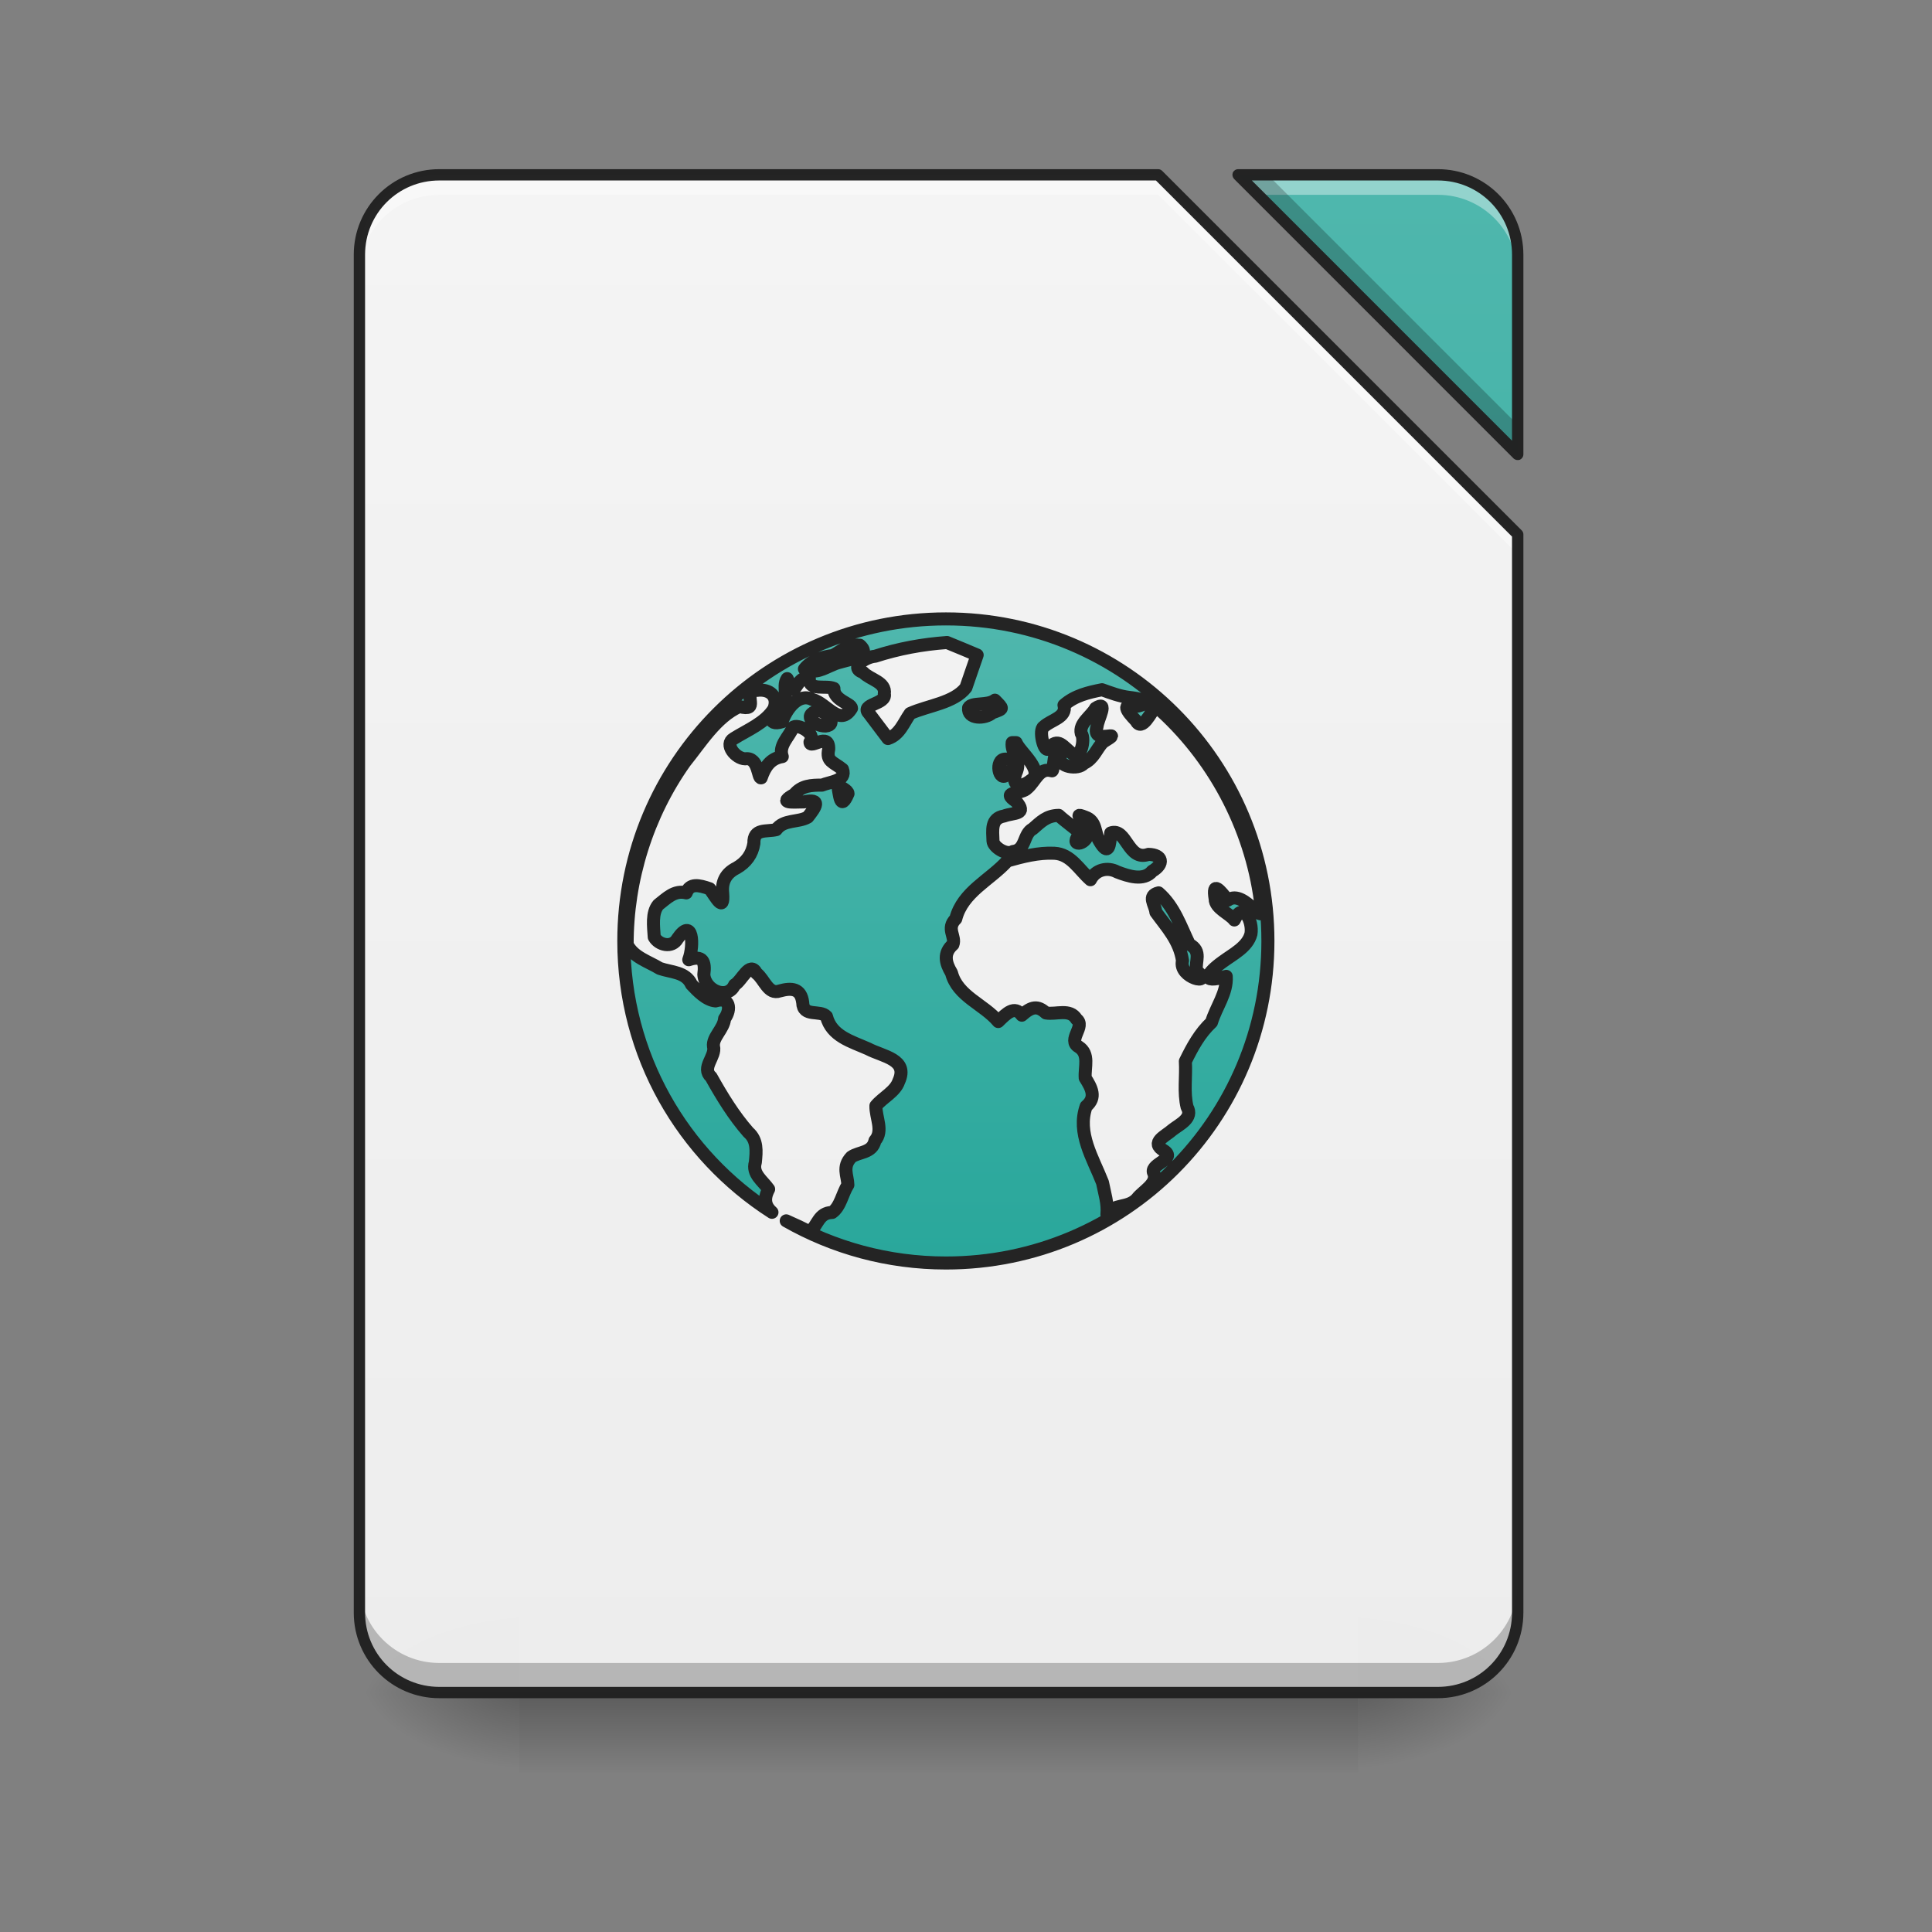 <?xml version="1.0" encoding="UTF-8"?>
<svg xmlns="http://www.w3.org/2000/svg" xmlns:xlink="http://www.w3.org/1999/xlink" width="48pt" height="48pt" viewBox="0 0 48 48" version="1.1">
<rect x="0" y="0" width="48" height="48" fill="#808080" stroke="none"/>
<defs>
<linearGradient id="linear0" gradientUnits="userSpaceOnUse" x1="254" y1="233.5" x2="254" y2="254.667" gradientTransform="matrix(0.094,0,0,0.094,-0,20.158)">
<stop offset="0" style="stop-color:rgb(0%,0%,0%);stop-opacity:0.275;"/>
<stop offset="1" style="stop-color:rgb(0%,0%,0%);stop-opacity:0;"/>
</linearGradient>
<radialGradient id="radial0" gradientUnits="userSpaceOnUse" cx="450.909" cy="189.579" fx="450.909" fy="189.579" r="21.167" gradientTransform="matrix(0,-0.117,-0.211,-0,73.235,95.393)">
<stop offset="0" style="stop-color:rgb(0%,0%,0%);stop-opacity:0.314;"/>
<stop offset="0.222" style="stop-color:rgb(0%,0%,0%);stop-opacity:0.275;"/>
<stop offset="1" style="stop-color:rgb(0%,0%,0%);stop-opacity:0;"/>
</radialGradient>
<radialGradient id="radial1" gradientUnits="userSpaceOnUse" cx="450.909" cy="189.579" fx="450.909" fy="189.579" r="21.167" gradientTransform="matrix(-0,0.117,0.211,0,-26.597,-11.291)">
<stop offset="0" style="stop-color:rgb(0%,0%,0%);stop-opacity:0.314;"/>
<stop offset="0.222" style="stop-color:rgb(0%,0%,0%);stop-opacity:0.275;"/>
<stop offset="1" style="stop-color:rgb(0%,0%,0%);stop-opacity:0;"/>
</radialGradient>
<radialGradient id="radial2" gradientUnits="userSpaceOnUse" cx="450.909" cy="189.579" fx="450.909" fy="189.579" r="21.167" gradientTransform="matrix(-0,-0.117,0.211,-0,-26.597,95.393)">
<stop offset="0" style="stop-color:rgb(0%,0%,0%);stop-opacity:0.314;"/>
<stop offset="0.222" style="stop-color:rgb(0%,0%,0%);stop-opacity:0.275;"/>
<stop offset="1" style="stop-color:rgb(0%,0%,0%);stop-opacity:0;"/>
</radialGradient>
<radialGradient id="radial3" gradientUnits="userSpaceOnUse" cx="450.909" cy="189.579" fx="450.909" fy="189.579" r="21.167" gradientTransform="matrix(0,0.117,-0.211,0,73.235,-11.291)">
<stop offset="0" style="stop-color:rgb(0%,0%,0%);stop-opacity:0.314;"/>
<stop offset="0.222" style="stop-color:rgb(0%,0%,0%);stop-opacity:0.275;"/>
<stop offset="1" style="stop-color:rgb(0%,0%,0%);stop-opacity:0;"/>
</radialGradient>
<filter id="alpha" filterUnits="objectBoundingBox" x="0%" y="0%" width="100%" height="100%">
  <feColorMatrix type="matrix" in="SourceGraphic" values="0 0 0 0 1 0 0 0 0 1 0 0 0 0 1 0 0 0 1 0"/>
</filter>
<mask id="mask0">
  <g filter="url(#alpha)">
<rect x="0" y="0" width="48" height="48" style="fill:rgb(0%,0%,0%);fill-opacity:0.988;stroke:none;"/>
  </g>
</mask>
<linearGradient id="linear1" gradientUnits="userSpaceOnUse" x1="940" y1="1695.118" x2="940" y2="175.118" gradientTransform="matrix(0.025,0,0,0.025,0,0)">
<stop offset="0" style="stop-color:rgb(93.333%,93.333%,93.333%);stop-opacity:1;"/>
<stop offset="1" style="stop-color:rgb(96.078%,96.078%,96.078%);stop-opacity:1;"/>
</linearGradient>
<clipPath id="clip1">
  <rect x="0" y="0" width="48" height="48"/>
</clipPath>
<g id="surface5" clip-path="url(#clip1)">
<path style=" stroke:none;fill-rule:nonzero;fill:url(#linear1);" d="M 10.914 4.344 C 9.816 4.344 8.93 5.23 8.93 6.328 L 8.93 40.066 C 8.93 41.164 9.816 42.051 10.914 42.051 L 35.723 42.051 C 36.82 42.051 37.707 41.164 37.707 40.066 L 37.707 13.273 L 28.777 4.344 Z M 30.762 4.344 L 37.707 11.289 L 37.707 6.328 C 37.707 5.23 36.82 4.344 35.723 4.344 Z M 30.762 4.344 "/>
</g>
<mask id="mask1">
  <g filter="url(#alpha)">
<rect x="0" y="0" width="48" height="48" style="fill:rgb(0%,0%,0%);fill-opacity:0.988;stroke:none;"/>
  </g>
</mask>
<linearGradient id="linear2" gradientUnits="userSpaceOnUse" x1="940" y1="1695.118" x2="940" y2="175.118" gradientTransform="matrix(0.025,0,0,0.025,0,0)">
<stop offset="0" style="stop-color:rgb(14.902%,65.098%,60.392%);stop-opacity:1;"/>
<stop offset="1" style="stop-color:rgb(30.196%,71.373%,67.451%);stop-opacity:1;"/>
</linearGradient>
<clipPath id="clip2">
  <rect x="0" y="0" width="48" height="48"/>
</clipPath>
<g id="surface8" clip-path="url(#clip2)">
<path style=" stroke:none;fill-rule:nonzero;fill:url(#linear2);" d="M 30.762 4.344 L 37.707 11.289 L 37.707 6.328 C 37.707 5.23 36.82 4.344 35.723 4.344 Z M 30.762 4.344 "/>
</g>
<mask id="mask2">
  <g filter="url(#alpha)">
<rect x="0" y="0" width="48" height="48" style="fill:rgb(0%,0%,0%);fill-opacity:0.988;stroke:none;"/>
  </g>
</mask>
<clipPath id="clip3">
  <rect x="0" y="0" width="48" height="48"/>
</clipPath>
<g id="surface11" clip-path="url(#clip3)">
<path style=" stroke:none;fill-rule:nonzero;fill:rgb(100%,100%,100%);fill-opacity:0.392;" d="M 10.914 4.344 C 9.816 4.344 8.93 5.23 8.93 6.328 L 8.93 6.824 C 8.93 5.727 9.816 4.84 10.914 4.84 L 28.777 4.84 L 37.707 13.77 L 37.707 13.273 L 28.777 4.344 Z M 30.762 4.344 L 31.258 4.84 L 35.723 4.84 C 36.82 4.84 37.707 5.727 37.707 6.824 L 37.707 6.328 C 37.707 5.23 36.82 4.344 35.723 4.344 Z M 30.762 4.344 "/>
</g>
<mask id="mask3">
  <g filter="url(#alpha)">
<rect x="0" y="0" width="48" height="48" style="fill:rgb(0%,0%,0%);fill-opacity:0.988;stroke:none;"/>
  </g>
</mask>
<clipPath id="clip4">
  <rect x="0" y="0" width="48" height="48"/>
</clipPath>
<g id="surface14" clip-path="url(#clip4)">
<path style=" stroke:none;fill-rule:nonzero;fill:rgb(0%,0%,0%);fill-opacity:0.235;" d="M 30.762 4.344 L 37.707 11.289 L 37.707 10.555 L 31.496 4.344 Z M 8.93 39.328 L 8.93 40.066 C 8.93 41.164 9.816 42.051 10.914 42.051 L 35.723 42.051 C 36.82 42.051 37.707 41.164 37.707 40.066 L 37.707 39.328 C 37.707 40.43 36.82 41.316 35.723 41.316 L 10.914 41.316 C 9.816 41.316 8.93 40.43 8.93 39.328 Z M 8.93 39.328 "/>
</g>
<mask id="mask4">
  <g filter="url(#alpha)">
<rect x="0" y="0" width="48" height="48" style="fill:rgb(0%,0%,0%);fill-opacity:0.988;stroke:none;"/>
  </g>
</mask>
<clipPath id="clip5">
  <rect x="0" y="0" width="48" height="48"/>
</clipPath>
<g id="surface17" clip-path="url(#clip5)">
<path style=" stroke:none;fill-rule:nonzero;fill:rgb(12.941%,12.941%,12.941%);fill-opacity:1;" d="M 10.914 4.203 C 9.738 4.203 8.789 5.152 8.789 6.328 L 8.789 40.066 C 8.789 41.242 9.738 42.191 10.914 42.191 L 35.723 42.191 C 36.898 42.191 37.848 41.242 37.848 40.066 L 37.848 13.273 C 37.848 13.238 37.832 13.203 37.805 13.176 L 28.875 4.246 C 28.848 4.219 28.812 4.203 28.777 4.203 Z M 30.762 4.203 C 30.703 4.203 30.652 4.238 30.629 4.289 C 30.609 4.344 30.621 4.402 30.66 4.445 L 37.605 11.391 C 37.648 11.43 37.707 11.441 37.762 11.422 C 37.812 11.398 37.848 11.348 37.848 11.289 L 37.848 6.328 C 37.848 5.152 36.898 4.203 35.723 4.203 Z M 10.914 4.484 L 28.719 4.484 L 37.566 13.332 L 37.566 40.066 C 37.566 41.09 36.746 41.91 35.723 41.91 L 10.914 41.91 C 9.891 41.91 9.07 41.09 9.07 40.066 L 9.07 6.328 C 9.07 5.305 9.891 4.484 10.914 4.484 Z M 31.102 4.484 L 35.723 4.484 C 36.746 4.484 37.566 5.305 37.566 6.328 L 37.566 10.949 Z M 31.102 4.484 "/>
</g>
<mask id="mask5">
  <g filter="url(#alpha)">
<rect x="0" y="0" width="48" height="48" style="fill:rgb(0%,0%,0%);fill-opacity:0.988;stroke:none;"/>
  </g>
</mask>
<linearGradient id="linear3" gradientUnits="userSpaceOnUse" x1="211.667" y1="21.833" x2="211.667" y2="-52.25" gradientTransform="matrix(8.639,0,0,8.639,-888.571,1066.502)">
<stop offset="0" style="stop-color:rgb(14.902%,65.098%,60.392%);stop-opacity:1;"/>
<stop offset="1" style="stop-color:rgb(30.196%,71.373%,67.451%);stop-opacity:1;"/>
</linearGradient>
<clipPath id="clip6">
  <rect x="0" y="0" width="48" height="48"/>
</clipPath>
<g id="surface20" clip-path="url(#clip6)">
<path style="fill-rule:nonzero;fill:url(#linear3);stroke-width:12.958;stroke-linecap:round;stroke-linejoin:round;stroke:rgb(12.941%,12.941%,12.941%);stroke-opacity:1;stroke-miterlimit:4;" d="M 940.068 615.059 C 762.762 615.059 619.941 757.88 619.941 935.186 C 619.941 1048.561 678.518 1147.922 767.171 1204.767 C 760.872 1199.256 758.353 1192.17 763.864 1181.777 C 758.038 1173.431 747.173 1166.66 750.637 1155.165 C 751.739 1144.143 752.842 1133.12 743.709 1125.247 C 729.064 1108.556 717.569 1089.66 706.704 1070.292 C 696.469 1061.159 711.743 1049.979 709.066 1039.901 C 707.806 1030.768 719.301 1022.58 720.089 1012.344 C 727.017 1002.896 725.128 990.299 711.113 994.708 C 701.98 993.921 693.477 985.103 687.179 978.332 C 681.51 965.735 667.023 966.364 655.685 962.428 C 644.348 955.499 629.389 951.248 623.248 938.651 C 623.09 874.247 643.246 810.001 680.565 757.408 C 696.469 737.725 711.743 712.53 734.733 702.138 C 755.676 707.649 738.197 690.485 749.85 685.919 L 750.637 686.076 L 752.369 686.076 C 764.809 684.344 773.942 692.06 769.06 704.5 C 760.242 718.514 743.079 725.285 729.222 733.946 C 719.301 739.614 731.111 753.944 740.559 754.101 C 754.101 752.054 752.999 774.099 756.463 772.997 C 760.085 762.289 765.596 753.786 777.406 751.897 C 773.469 740.874 784.02 732.529 787.956 723.081 C 791.578 718.514 811.891 728.434 804.963 737.41 C 804.805 745.283 824.173 726.702 823.543 744.653 C 820.867 756.936 828.11 757.093 837.243 764.494 C 841.652 776.146 824.803 776.934 816.93 780.24 C 806.38 780.24 796.617 780.555 789.373 789.531 C 772.21 798.979 788.271 796.932 798.979 796.932 C 816.615 793.153 810.789 801.971 802.758 812.048 C 793.31 817.56 778.823 814.096 771.422 824.488 C 761.66 826.85 748.747 822.914 749.22 838.03 C 747.488 849.053 741.504 857.084 731.899 862.595 C 721.348 867.791 716.939 876.294 718.199 887.789 C 719.616 907.472 711.586 891.726 705.287 883.223 C 694.422 879.444 685.604 877.554 681.982 887.317 C 670.33 884.325 662.614 892.671 654.268 899.127 C 647.497 907.158 649.544 920.857 650.174 931.25 C 654.583 939.123 667.81 942.587 673.322 932.824 C 688.596 910.622 689.855 939.595 684.502 953.767 C 698.359 949.043 701.193 955.499 699.461 968.412 C 700.406 984.473 723.238 994.078 730.009 978.804 C 737.41 974.71 745.126 954.24 751.897 967.309 C 759.613 973.135 763.392 988.882 774.887 984.788 C 786.697 981.481 795.987 982.268 797.719 996.283 C 798.034 1011.242 815.04 1003.211 821.339 1010.14 C 826.378 1029.823 845.904 1034.862 862.595 1042.263 C 877.554 1050.136 903.221 1052.655 893.143 1074.701 C 889.679 1084.936 877.397 1090.605 870.468 1098.95 C 870.153 1110.445 878.184 1123.83 869.523 1133.593 C 866.846 1146.032 853.777 1144.458 846.061 1149.812 C 836.613 1159.732 842.439 1168.392 842.597 1177.525 C 837.085 1186.186 835.196 1199.256 827.008 1204.924 C 813.466 1205.239 812.836 1217.364 804.648 1224.765 C 798.664 1220.671 789.688 1217.207 781.343 1213.27 C 828.11 1239.882 882.278 1255.156 940.068 1255.156 C 1117.216 1255.156 1260.037 1112.335 1260.037 935.186 C 1260.037 757.88 1117.216 615.059 940.068 615.059 Z M 941.17 638.522 C 951.09 642.616 961.168 646.71 971.088 650.961 C 967.309 661.669 963.688 672.534 959.908 683.399 C 947.941 698.673 922.432 701.035 904.481 709.066 C 898.025 718.199 894.088 730.167 882.435 733.946 C 876.137 725.6 869.838 717.254 863.54 708.909 C 854.564 699.618 881.333 699.933 878.814 689.54 C 880.703 677.731 864.642 675.526 857.871 668.283 C 843.227 663.244 861.335 652.536 869.523 652.221 C 892.828 644.663 916.763 640.254 941.17 638.522 Z M 852.36 641.041 C 852.989 641.199 853.619 641.199 854.407 641.199 C 868.736 653.796 837.4 655.685 828.11 660.409 C 818.19 664.346 810.946 670.015 799.451 664.818 C 805.907 656.473 817.402 652.694 827.795 651.434 C 835.511 647.182 842.282 640.884 852.36 641.041 Z M 801.183 673.794 C 802.128 673.794 803.23 674.109 804.333 674.581 C 803.703 687.021 820.709 680.722 828.74 684.187 C 828.267 696.154 846.218 698.988 846.218 703.87 C 834.723 722.766 821.654 698.988 807.482 695.209 C 793.468 687.966 781.185 705.13 777.249 717.254 C 761.03 722.136 766.698 708.751 773.155 700.406 C 786.382 695.839 776.461 683.242 782.288 674.424 C 783.232 676.471 784.335 678.518 785.279 680.722 C 789.059 693.635 792.208 673.794 801.183 673.794 Z M 1095.171 685.446 C 1103.989 688.596 1112.65 691.902 1121.783 693.005 C 1131.073 694.107 1148.709 696.941 1131.073 701.665 C 1112.965 698.201 1119.893 706.704 1128.869 716.152 C 1135.01 727.962 1143.67 707.492 1148.867 701.98 C 1205.239 751.267 1242.874 821.339 1252.636 895.663 C 1260.037 929.833 1237.52 881.806 1220.199 894.56 C 1212.798 885.585 1204.452 874.247 1207.601 893.301 C 1207.444 902.591 1222.403 908.26 1226.655 914.243 C 1235.315 895.348 1245.393 915.346 1243.188 928.1 C 1239.882 941.17 1225.237 948.256 1214.845 955.972 C 1199.728 966.837 1191.697 978.332 1218.624 970.301 C 1219.726 986.677 1208.546 1000.692 1203.98 1015.966 C 1192.327 1026.831 1184.926 1040.531 1177.998 1054.702 C 1178.943 1069.819 1176.108 1085.408 1179.73 1100.21 C 1186.029 1111.233 1172.329 1117.216 1165.086 1122.885 C 1158.157 1129.184 1142.726 1135.325 1156.74 1143.513 C 1169.337 1151.859 1143.985 1156.268 1146.19 1164.928 C 1151.701 1175.951 1135.64 1183.509 1129.813 1191.382 C 1120.838 1201.145 1106.981 1195.791 1100.052 1206.814 C 1101.155 1195.949 1097.691 1185.714 1095.643 1175.163 C 1086.196 1150.914 1069.977 1126.034 1079.425 1099.423 C 1089.975 1090.605 1084.621 1080.999 1078.48 1071.236 C 1077.692 1060.371 1083.046 1047.459 1072.024 1040.373 C 1060.214 1033.602 1079.267 1019.903 1069.819 1012.817 C 1063.363 1001.952 1049.664 1008.408 1039.428 1006.676 C 1031.24 999.117 1025.099 1000.219 1015.494 1008.88 C 1008.25 998.96 1000.377 1006.991 992.031 1015.179 C 977.702 998.015 951.563 990.142 945.579 966.837 C 939.438 956.759 937.391 947.154 946.996 938.651 C 950.146 930.777 939.91 922.904 949.831 913.141 C 956.602 886.372 983.843 874.72 1001.164 855.509 C 1016.281 851.257 1032.027 847.163 1047.774 847.951 C 1064.308 848.738 1072.339 864.327 1083.676 874.247 C 1088.872 864.169 1100.682 861.335 1110.288 866.531 C 1120.995 870.626 1136.584 875.979 1145.088 865.744 C 1157.212 858.658 1155.48 849.368 1141.308 849.053 C 1120.68 856.296 1119.736 822.126 1103.832 827.795 C 1102.887 839.92 1101.942 851.73 1092.652 835.983 C 1087.455 827.952 1090.132 815.985 1078.48 812.048 C 1060.686 804.963 1087.613 821.181 1081.314 828.11 C 1079.582 840.707 1061.001 841.809 1073.756 828.11 C 1069.189 823.701 1057.852 815.67 1052.183 810.316 C 1040.058 810.474 1034.389 816.772 1026.359 823.701 C 1016.596 828.74 1019.903 844.801 1006.676 846.218 C 1000.062 850.313 987.15 841.652 986.835 835.826 C 986.52 825.118 984.316 813.308 997.858 810.946 C 1007.463 807.325 1021.32 809.844 1009.825 796.459 C 993.921 785.752 1015.179 790.003 1021.162 783.075 C 1029.036 776.304 1032.815 762.289 1045.412 766.069 C 1047.931 766.226 1046.042 739.929 1053.758 751.897 C 1050.923 762.289 1071.709 765.439 1077.063 758.668 C 1087.14 753.944 1089.66 744.181 1096.116 737.567 C 1120.68 722.451 1083.519 742.134 1090.29 721.821 C 1090.762 714.892 1102.257 695.209 1088.715 703.87 C 1084.306 711.901 1072.024 718.986 1074.543 728.907 C 1078.795 734.89 1073.598 756.463 1065.568 748.905 C 1056.592 742.606 1051.553 731.584 1041.79 744.338 C 1037.224 747.803 1032.027 725.128 1037.224 722.293 C 1044.31 715.365 1060.529 713.16 1057.379 700.721 C 1068.087 691.273 1081.629 688.123 1095.171 685.446 Z M 988.725 695.839 C 997.385 704.815 997.858 704.027 986.205 708.279 C 979.119 714.735 961.168 714.892 962.585 703.397 C 965.735 697.571 981.166 701.665 988.725 695.839 Z M 812.836 706.232 C 821.339 706.389 832.991 720.404 820.394 721.506 C 809.844 721.663 796.617 710.956 812.836 706.232 Z M 1005.888 738.04 C 1007.148 738.04 1008.408 738.04 1009.825 738.04 C 1013.132 747.015 1038.956 766.698 1024.154 775.674 C 1013.132 784.492 1003.999 780.24 1010.455 766.069 C 1014.549 754.731 1004.629 748.275 1005.888 738.04 Z M 998.802 754.416 C 999.432 754.259 1000.219 754.416 1001.007 754.574 C 1001.479 760.242 1010.77 767.801 1001.007 769.533 C 992.504 778.351 988.41 754.731 998.802 754.416 Z M 832.362 779.611 C 835.196 782.602 842.754 785.279 842.754 788.744 C 835.038 806.695 834.409 790.003 832.362 779.611 Z M 1151.386 887.317 C 1139.734 890.151 1147.922 898.812 1148.709 906.528 C 1159.259 921.172 1172.172 934.556 1175.163 954.712 C 1170.754 972.033 1207.286 980.379 1189.178 964.632 C 1187.288 955.814 1195.004 945.264 1181.934 938.493 C 1173.274 920.542 1166.975 900.859 1151.386 887.317 Z M 1151.386 887.317 " transform="matrix(0.025,0,0,0.025,0,0)"/>
</g>
</defs>
<g id="surface1">
<path style=" stroke:none;fill-rule:nonzero;fill:url(#linear0);" d="M 12.898 42.051 L 33.738 42.051 L 33.738 44.035 L 12.898 44.035 Z M 12.898 42.051 "/>
<path style=" stroke:none;fill-rule:nonzero;fill:url(#radial0);" d="M 33.738 42.051 L 37.707 42.051 L 37.707 40.066 L 33.738 40.066 Z M 33.738 42.051 "/>
<path style=" stroke:none;fill-rule:nonzero;fill:url(#radial1);" d="M 12.898 42.051 L 8.93 42.051 L 8.93 44.035 L 12.898 44.035 Z M 12.898 42.051 "/>
<path style=" stroke:none;fill-rule:nonzero;fill:url(#radial2);" d="M 12.898 42.051 L 8.93 42.051 L 8.93 40.066 L 12.898 40.066 Z M 12.898 42.051 "/>
<path style=" stroke:none;fill-rule:nonzero;fill:url(#radial3);" d="M 33.738 42.051 L 37.707 42.051 L 37.707 44.035 L 33.738 44.035 Z M 33.738 42.051 "/>
<use xlink:href="#surface5" mask="url(#mask0)"/>
<use xlink:href="#surface8" mask="url(#mask1)"/>
<use xlink:href="#surface11" mask="url(#mask2)"/>
<use xlink:href="#surface14" mask="url(#mask3)"/>
<use xlink:href="#surface17" mask="url(#mask4)"/>
<use xlink:href="#surface20" mask="url(#mask5)"/>
</g>
</svg>
